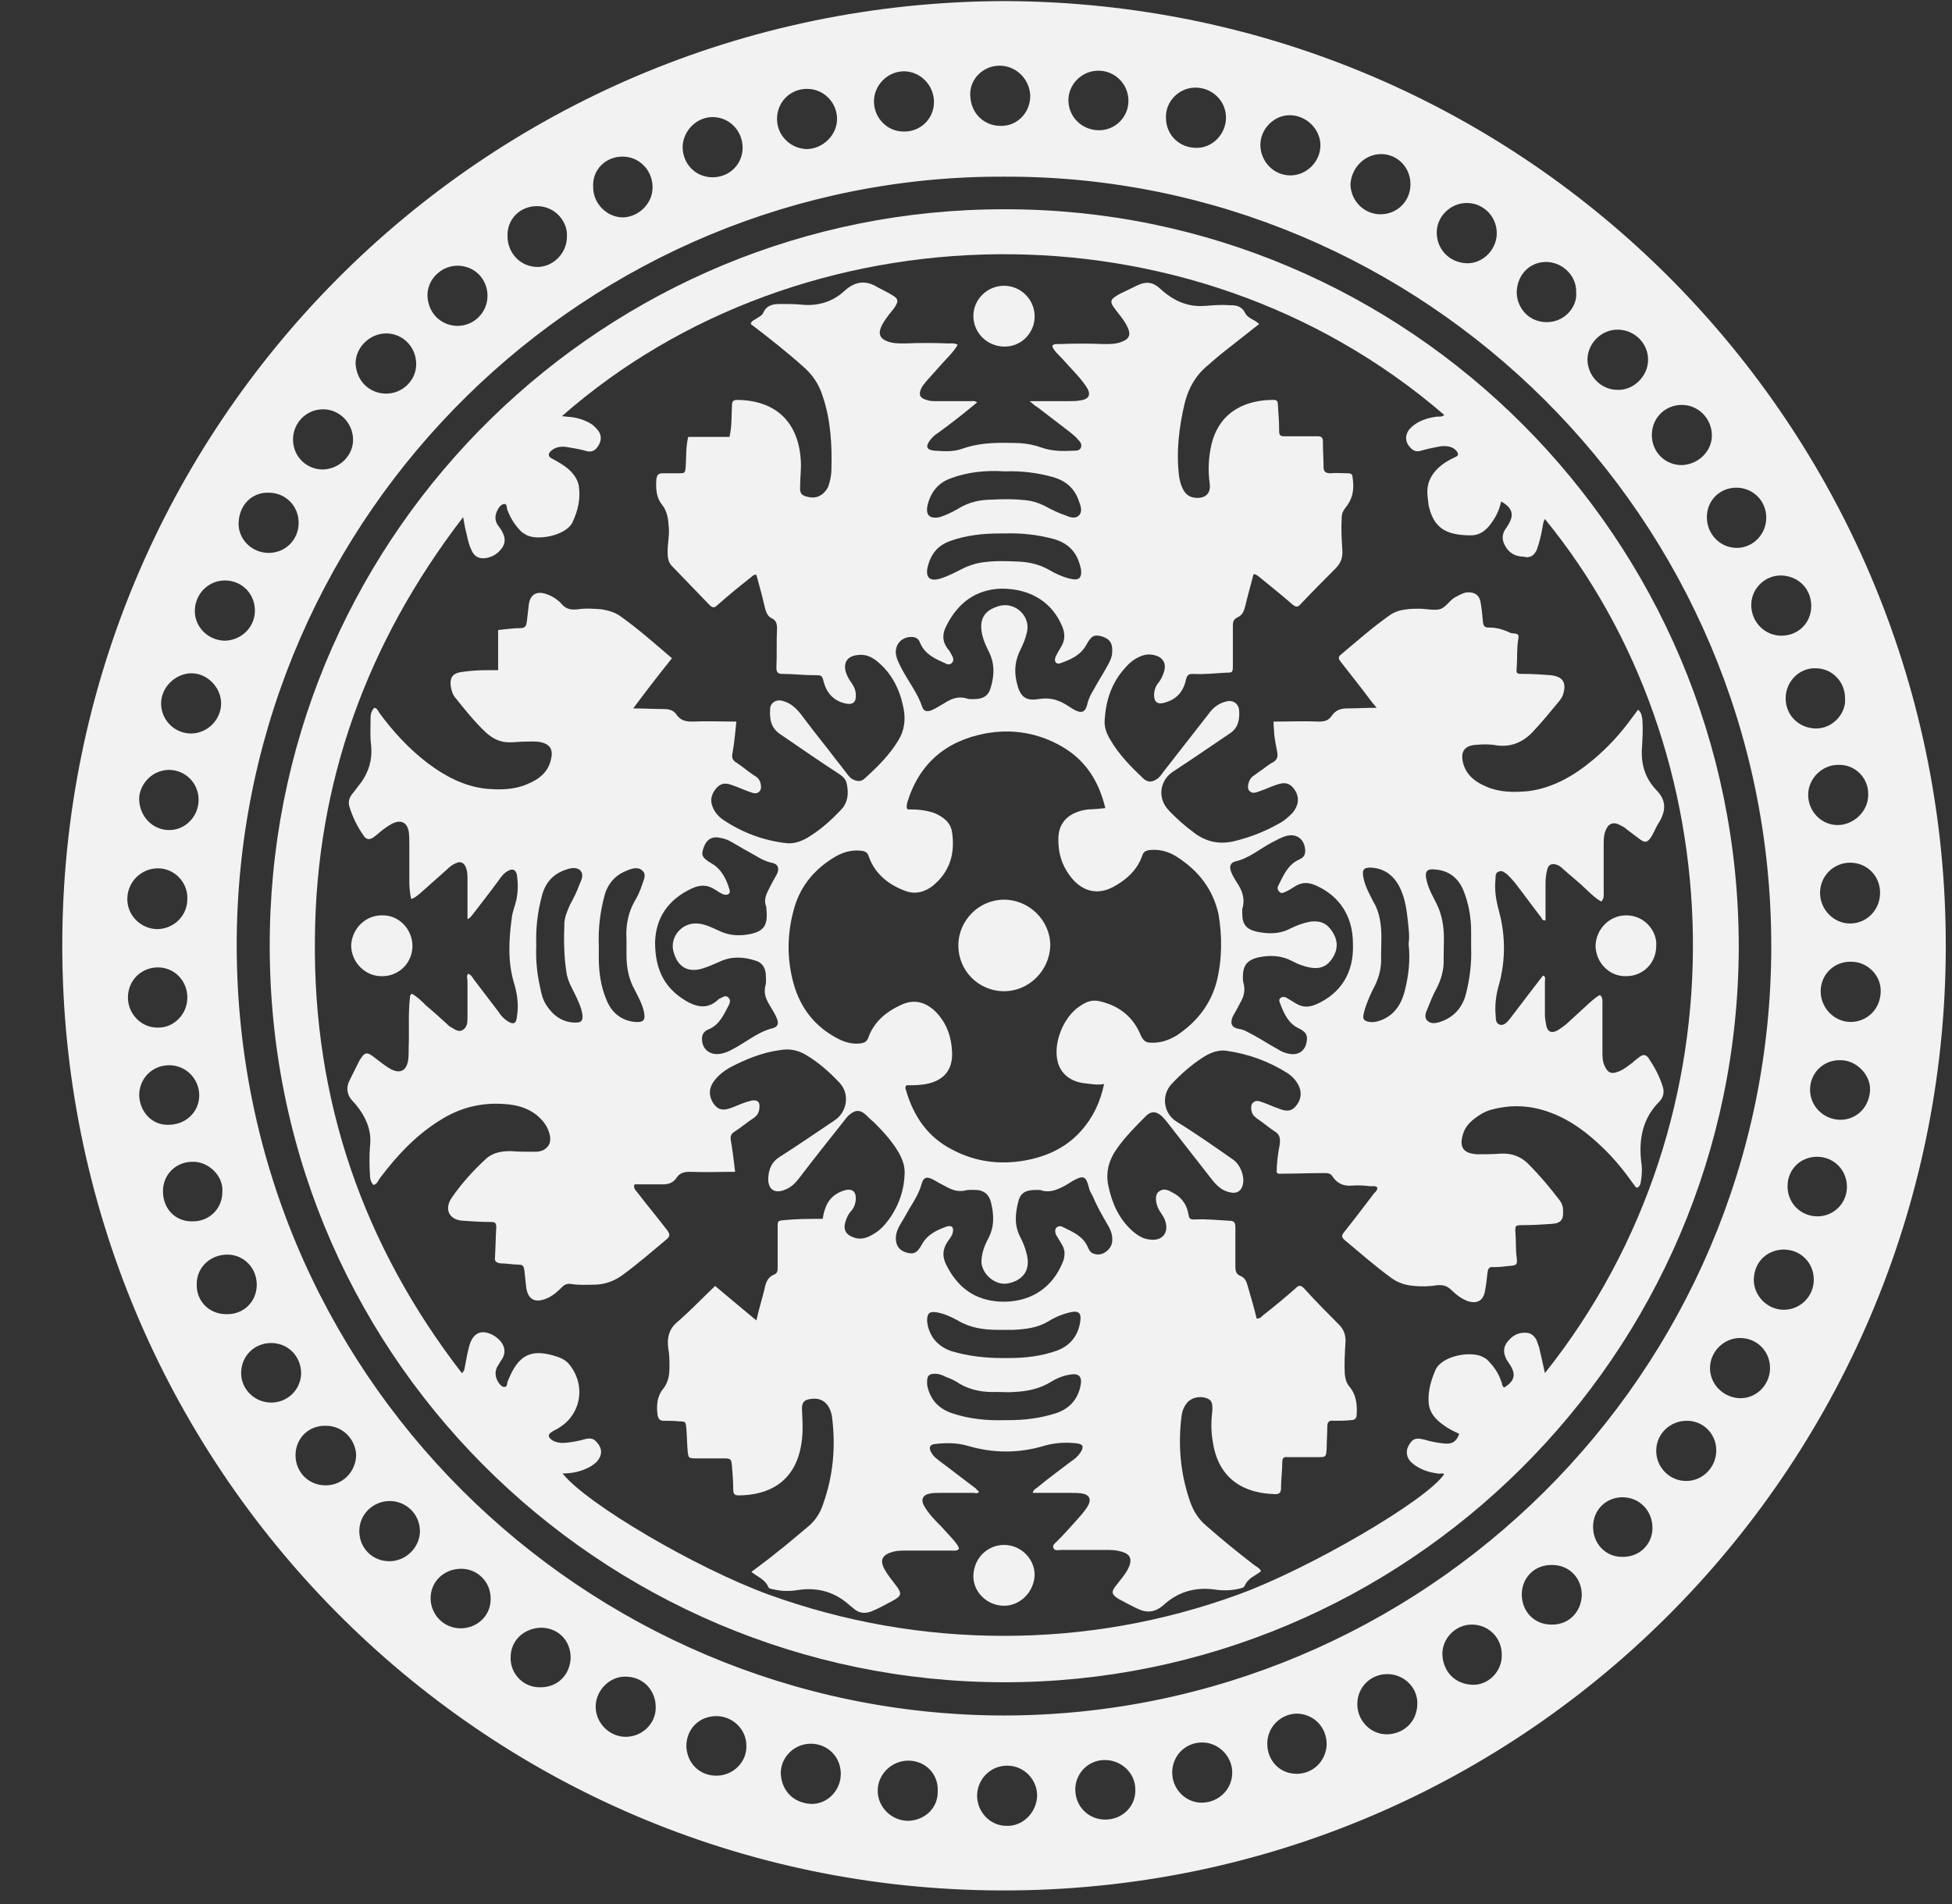 <svg width="328" height="320" xmlns="http://www.w3.org/2000/svg" xmlns:xlink="http://www.w3.org/1999/xlink" overflow="hidden"><rect width="100%" height="100%" fill="#333333" stroke="none"/><defs><clipPath id="clip0"><rect x="53" y="27" width="328" height="320"/></clipPath><clipPath id="clip1"><rect x="54" y="27" width="326" height="319"/></clipPath><clipPath id="clip2"><rect x="63" y="27" width="317" height="318"/></clipPath><clipPath id="clip3"><rect x="63" y="27" width="317" height="318"/></clipPath></defs><g clip-path="url(#clip0)" transform="translate(-53 -27)"><g clip-path="url(#clip1)"><g clip-path="url(#clip2)"><g clip-path="url(#clip3)"><path d="M158.346 0C70.294 0.21 0 71.345 0 158.241 0 245.032 69.979 316.273 157.611 316.588 246.714 316.903 317.323 244.192 316.483 156.77 315.747 71.45 246.609 0.315 158.346 0ZM305.45 149.415C305.45 152.252 303.243 154.564 300.406 154.564 297.675 154.564 295.363 152.252 295.363 149.415 295.363 146.578 297.675 144.372 300.406 144.372 303.243 144.372 305.45 146.578 305.45 149.415ZM303.454 133.024C303.454 135.756 301.037 138.067 298.305 138.067 295.573 138.067 293.367 135.756 293.367 133.024 293.367 130.292 295.678 127.98 298.41 127.98 301.247 127.875 303.559 130.187 303.454 133.024ZM299.566 116.842C299.776 119.364 297.464 121.991 294.522 121.886 291.79 121.781 289.584 119.679 289.584 116.842 289.584 114.005 291.895 111.694 294.627 111.799 297.359 111.799 299.566 114.005 299.566 116.842ZM293.892 101.291C293.892 104.233 291.685 106.335 288.848 106.335 286.116 106.335 283.91 104.128 283.805 101.396 283.7 98.559 286.011 96.248 288.743 96.248 291.16 96.248 293.787 97.929 293.892 101.291ZM287.167 158.346C287.167 230.322 228.431 287.272 158.136 287.272 87.947 287.167 28.58 230.112 29.316 156.77 30.156 85.32 88.577 29.105 158.346 29.421 228.641 29.211 287.167 86.476 287.167 158.346ZM281.283 81.537C284.12 81.537 286.327 83.744 286.327 86.581 286.327 89.313 284.12 91.624 281.388 91.624 278.551 91.624 276.345 89.313 276.345 86.476 276.345 83.639 278.551 81.537 281.283 81.537ZM272.142 67.668C274.874 67.668 277.08 69.874 277.185 72.606 277.29 75.338 274.979 77.65 272.142 77.755 269.305 77.755 267.098 75.548 267.098 72.711 267.098 69.874 269.305 67.668 272.142 67.668ZM261.529 55.059C264.261 55.164 266.468 57.37 266.468 60.102 266.468 62.834 264.051 65.251 261.319 65.146 258.587 65.146 256.275 62.834 256.275 59.997 256.38 57.16 258.797 54.954 261.529 55.059ZM249.341 43.711C251.862 43.711 254.489 45.812 254.384 48.859 254.594 51.066 252.598 53.798 249.446 53.798 246.083 53.798 244.297 50.961 244.402 48.649 244.507 45.917 246.504 43.711 249.341 43.711ZM236.206 33.834C238.938 33.939 241.145 36.251 241.04 39.087 240.935 41.819 238.518 44.131 235.786 43.921 232.949 43.711 230.953 41.504 230.953 38.772 230.953 36.04 233.369 33.729 236.206 33.834ZM221.601 25.638C224.333 25.638 226.539 27.845 226.539 30.682 226.539 33.519 224.333 35.725 221.496 35.725 218.764 35.725 216.557 33.519 216.452 30.787 216.557 27.95 218.869 25.638 221.601 25.638ZM206.26 19.123C208.992 19.123 211.409 21.435 211.409 24.167 211.409 26.899 209.097 29.211 206.365 29.211 203.633 29.211 201.427 27.004 201.322 24.272 201.217 21.54 203.528 19.123 206.26 19.123ZM190.394 14.5C193.231 14.5 195.543 16.707 195.543 19.544 195.543 22.276 193.231 24.692 190.499 24.587 187.767 24.587 185.456 22.486 185.456 19.544 185.35 16.812 187.662 14.5 190.394 14.5ZM174.108 11.663C176.945 11.663 179.151 13.975 179.151 16.707 179.151 19.439 176.945 21.645 174.213 21.645 171.376 21.645 169.064 19.439 169.064 16.602 169.064 13.975 171.271 11.663 174.108 11.663ZM157.506 10.823C160.238 10.823 162.549 13.029 162.654 15.866 162.654 18.703 160.448 21.015 157.611 20.91 155.194 20.91 152.672 19.123 152.567 15.761 152.462 13.029 154.774 10.823 157.506 10.823ZM141.43 11.768C144.161 11.768 146.473 14.08 146.473 16.917 146.473 19.754 144.161 21.96 141.324 21.855 138.593 21.855 136.386 19.544 136.386 16.812 136.386 14.08 138.698 11.768 141.43 11.768ZM125.143 14.71C127.98 14.71 130.187 17.022 130.187 19.754 130.187 22.486 127.77 24.797 125.038 24.797 122.306 24.692 120.1 22.486 120.1 19.754 120.1 16.917 122.306 14.71 125.143 14.71ZM109.277 19.439C112.114 19.439 114.32 21.75 114.32 24.587 114.32 27.319 112.114 29.526 109.277 29.526 106.44 29.526 104.233 27.319 104.233 24.377 104.338 21.75 106.545 19.439 109.277 19.439ZM94.146 26.058C96.983 26.058 99.19 28.37 99.19 31.207 99.19 33.939 96.878 36.145 94.251 36.251 91.519 36.251 89.208 33.939 89.208 31.207 88.998 28.265 91.309 26.058 94.146 26.058ZM79.751 34.359C83.008 34.359 85.005 37.196 84.795 39.508 84.795 42.24 82.483 44.551 79.856 44.551 77.019 44.551 74.813 42.24 74.813 39.403 74.708 36.566 76.914 34.359 79.751 34.359ZM66.407 44.341C69.244 44.341 71.45 46.548 71.45 49.385 71.45 52.222 69.139 54.428 66.407 54.428 64.095 54.428 61.573 52.747 61.363 49.49 61.258 46.653 63.675 44.341 66.407 44.341ZM54.428 55.689C57.265 55.689 59.472 58.001 59.472 60.838 59.472 63.57 57.16 65.776 54.428 65.776 51.907 65.776 49.49 63.99 49.28 60.733 49.28 58.001 51.696 55.689 54.428 55.689ZM43.816 68.403C46.548 68.403 48.754 70.61 48.859 73.342 48.965 76.074 46.653 78.385 43.816 78.49 40.979 78.49 38.772 76.284 38.772 73.447 38.772 70.715 40.979 68.403 43.816 68.403ZM34.674 82.378C37.511 82.378 39.718 84.585 39.718 87.421 39.718 90.258 37.511 92.465 34.674 92.465 31.837 92.465 29.526 90.153 29.631 87.421 29.736 84.269 32.048 82.273 34.674 82.378ZM27.529 97.088C30.366 97.193 32.468 99.505 32.363 102.342 32.258 105.074 29.946 107.175 27.214 107.175 24.377 107.07 22.171 104.759 22.276 102.027 22.381 99.19 24.692 96.983 27.529 97.088ZM21.54 112.639C24.272 112.534 26.689 114.951 26.689 117.683 26.689 120.415 24.377 122.726 21.645 122.726 18.808 122.726 16.602 120.415 16.602 117.683 16.602 115.056 18.913 112.744 21.54 112.639ZM17.863 128.821C20.7 128.821 22.906 131.027 22.906 133.864 22.906 136.596 20.7 138.908 17.968 138.908 15.236 138.908 13.029 136.701 12.924 133.864 12.819 131.658 14.71 128.926 17.863 128.821ZM16.076 145.317C18.808 145.317 21.12 147.629 21.015 150.466 21.015 153.303 18.703 155.509 15.866 155.509 13.134 155.404 10.928 153.198 10.928 150.466 10.928 147.629 13.239 145.317 16.076 145.317ZM11.033 166.963C11.033 164.126 13.239 161.919 16.076 161.919 18.808 161.919 21.015 164.126 21.015 166.963 21.015 169.8 18.703 172.111 15.971 172.006 13.239 172.006 11.033 169.694 11.033 166.963ZM12.924 183.354C12.924 180.517 15.131 178.311 17.968 178.311 20.805 178.311 23.011 180.622 23.011 183.354 23.011 186.191 20.7 188.293 17.863 188.293 15.131 188.398 13.029 186.191 12.924 183.354ZM16.917 199.43C16.917 196.593 19.123 194.492 21.855 194.492 24.482 194.387 27.109 196.804 26.899 199.535 26.899 202.372 24.692 204.474 21.96 204.474 19.018 204.579 16.917 202.372 16.917 199.43ZM22.591 214.981C22.591 212.144 24.902 210.043 27.739 210.043 30.471 210.043 32.678 212.249 32.678 215.086 32.678 217.923 30.471 220.13 27.529 220.025 24.692 220.025 22.486 217.818 22.591 214.981ZM35.095 234.84C32.363 234.84 30.051 232.634 30.051 229.902 30.051 227.065 32.258 224.858 35.095 224.858 37.932 224.858 40.138 227.065 40.138 230.007 40.033 232.739 37.827 234.84 35.095 234.84ZM44.236 248.71C41.399 248.71 39.193 246.504 39.193 243.667 39.193 240.83 41.399 238.623 44.341 238.728 47.073 238.728 49.28 240.935 49.385 243.667 49.28 246.504 47.073 248.71 44.236 248.71ZM54.954 261.424C52.117 261.424 49.91 259.217 49.91 256.38 49.91 253.543 52.222 251.337 55.059 251.337 57.581 251.337 60.102 253.333 60.102 256.486 59.997 259.217 57.686 261.424 54.954 261.424ZM66.932 272.667C64.095 272.667 61.889 270.355 61.889 267.623 61.889 264.786 64.2 262.685 67.037 262.685 69.769 262.685 71.976 264.891 71.976 267.623 72.081 270.46 69.769 272.667 66.932 272.667ZM80.171 282.544C77.439 282.544 75.233 280.232 75.338 277.5 75.338 274.663 77.65 272.562 80.592 272.562 83.429 272.667 85.425 274.768 85.425 277.605 85.32 280.547 83.114 282.649 80.171 282.544ZM94.672 290.845C91.94 290.845 89.628 288.533 89.628 285.801 89.628 283.069 91.94 280.758 94.567 280.758 97.929 280.758 99.715 283.384 99.715 285.801 99.82 288.533 97.509 290.845 94.672 290.845ZM109.907 297.359C107.07 297.359 104.969 295.258 104.864 292.421 104.864 289.584 106.965 287.377 109.907 287.377 112.639 287.377 114.951 289.584 114.951 292.316 115.056 295.048 112.744 297.359 109.907 297.359ZM125.774 302.088C122.621 301.878 120.835 299.671 120.73 296.939 120.73 294.207 123.042 292.001 125.774 292.001 128.611 292.001 130.817 294.207 130.817 297.044 130.817 299.881 128.505 302.193 125.774 302.088ZM142.165 304.925C139.328 304.925 137.016 302.613 137.016 299.881 137.016 297.149 139.328 294.838 142.165 294.838 145.002 294.838 147.209 297.044 147.104 299.881 147.209 302.718 145.002 304.82 142.165 304.925ZM158.662 305.765C155.93 305.765 153.723 303.454 153.723 300.722 153.723 297.99 155.93 295.678 158.767 295.678 161.604 295.678 163.81 297.99 163.81 300.722 163.705 303.559 161.394 305.87 158.662 305.765ZM175.263 304.715C172.426 304.715 170.22 302.508 170.22 299.671 170.22 296.939 172.426 294.732 175.158 294.732 177.995 294.732 180.307 296.939 180.307 299.671 180.412 302.508 178.1 304.715 175.263 304.715ZM191.445 301.878C188.713 301.878 186.506 299.566 186.506 296.834 186.506 293.997 188.713 291.79 191.55 291.79 194.282 291.79 196.593 294.102 196.593 296.834 196.593 299.671 194.282 301.878 191.445 301.878ZM207.416 297.044C204.579 297.044 202.478 294.838 202.478 292.001 202.478 289.164 204.789 286.957 207.521 286.957 210.358 287.062 212.46 289.269 212.46 292.106 212.354 294.943 210.148 297.044 207.416 297.044ZM222.547 290.424C219.815 290.424 217.608 288.113 217.608 285.381 217.608 282.544 219.815 280.337 222.652 280.337 225.489 280.337 227.8 282.649 227.695 285.381 227.59 288.743 224.963 290.424 222.547 290.424ZM236.942 282.124C234.105 282.019 232.003 280.022 231.898 276.975 231.898 274.243 234.21 272.036 236.837 272.036 239.674 272.036 241.88 274.243 241.88 277.08 241.985 279.812 239.674 282.229 236.942 282.124ZM250.181 272.036C247.344 272.036 245.243 269.83 245.243 266.993 245.243 264.156 247.449 261.949 250.391 262.054 253.228 262.054 255.33 264.261 255.33 267.098 255.225 270.04 253.018 272.142 250.181 272.036ZM262.054 260.689C259.323 260.689 257.221 258.482 257.221 255.645 257.221 252.808 259.428 250.706 262.16 250.706 264.997 250.706 267.203 252.913 267.203 255.855 267.203 258.587 264.997 260.794 262.054 260.689ZM272.877 247.975C270.04 247.975 267.834 245.663 267.834 242.931 267.834 240.094 270.145 237.887 272.982 237.887 275.819 237.887 278.026 240.199 277.921 243.036 277.816 245.768 275.609 247.975 272.877 247.975ZM282.019 234.105C279.287 234.105 276.87 231.898 276.87 229.061 276.87 226.329 279.182 224.018 281.913 224.018 284.75 224.018 286.957 226.224 286.957 229.061 286.957 231.793 284.75 234.105 282.019 234.105ZM289.269 219.289C286.537 219.289 284.225 216.978 284.225 214.246 284.33 210.883 286.852 209.202 289.269 209.202 292.106 209.202 294.312 211.409 294.312 214.246 294.312 217.083 292.001 219.289 289.269 219.289ZM294.943 203.633C292.106 203.633 289.899 201.427 289.899 198.59 289.899 195.753 292.106 193.651 294.838 193.651 297.675 193.651 299.881 195.858 299.881 198.695 299.881 201.427 297.675 203.633 294.943 203.633ZM303.769 182.513C303.559 185.876 300.932 187.557 298.62 187.452 295.888 187.347 293.682 185.14 293.682 182.408 293.682 179.571 295.993 177.365 298.83 177.47 301.457 177.47 303.874 179.887 303.769 182.513ZM300.512 171.06C297.78 171.06 295.468 168.749 295.468 165.912 295.468 163.075 297.78 160.868 300.617 160.973 303.349 160.973 305.66 163.285 305.555 166.017 305.45 169.169 303.033 171.06 300.512 171.06Z" fill="#F2F2F2" transform="matrix(1 0 0 1.003 63.465 27.181)"/><path d="M158.346 34.885C91.624 34.779 36.251 88.157 34.885 155.615 33.413 226.539 90.679 281.598 158.136 281.703 225.594 281.808 281.598 227.065 281.703 158.452 281.703 89.943 226.014 34.779 158.346 34.885ZM247.764 91.94C248.185 90.784 248.5 89.523 248.71 88.262 248.815 87.737 248.815 87.317 249.13 86.791 280.863 125.458 283.7 186.611 249.13 229.902 248.815 228.431 248.5 227.065 248.185 225.699 248.08 225.279 247.869 224.858 247.764 224.438 247.449 223.808 246.924 223.282 246.293 223.177 244.927 222.967 243.772 223.492 242.931 224.543 242.09 225.489 242.09 226.539 242.721 227.695 242.931 228.01 243.141 228.326 243.351 228.641 244.297 230.217 243.982 231.268 242.301 232.319 241.88 232.108 241.985 231.688 241.775 231.268 241.355 229.902 240.514 228.746 239.464 227.695 239.253 227.485 239.043 227.38 238.833 227.275 237.047 226.119 231.898 226.855 230.742 229.376 230.007 231.058 229.482 232.844 229.587 234.735 229.692 236.521 230.742 237.677 232.108 238.623 232.949 239.253 233.895 239.674 234.735 240.094 234.21 241.46 233.474 241.88 232.003 241.67 230.953 241.565 229.902 241.355 228.851 241.04 227.485 240.724 226.96 240.83 226.329 241.88 225.699 242.826 225.804 243.982 226.645 244.822 227.905 245.978 229.482 246.504 231.058 246.714 231.478 246.819 231.898 246.609 232.213 246.819 229.271 251.232 209.517 262.685 197.644 266.993 184.93 271.616 171.691 273.928 158.241 273.928 144.687 273.928 131.448 271.616 118.629 266.993 106.545 262.58 88.157 251.862 84.059 246.714 85.32 246.714 86.581 246.504 87.632 246.083 88.472 245.768 89.208 245.348 89.838 244.717 90.679 243.772 90.784 242.721 90.048 241.775 89.418 240.935 88.998 240.724 87.947 240.935 86.896 241.25 85.74 241.46 84.69 241.565 83.849 241.67 82.903 241.565 82.168 241.04 81.537 240.514 81.642 240.094 82.378 239.674 82.693 239.464 83.008 239.358 83.324 239.148 87.317 236.837 88.052 231.688 85.005 228.221 84.48 227.695 83.849 227.38 83.219 227.17 78.805 225.699 76.599 226.75 74.813 231.373 74.708 231.688 74.813 232.213 74.287 232.213 73.867 232.213 73.657 231.898 73.447 231.688 72.816 230.848 72.606 229.902 73.026 228.956 73.237 228.641 73.447 228.221 73.657 227.905 75.023 226.119 73.972 224.648 72.816 223.808 71.24 222.757 69.244 222.442 68.403 225.279 68.088 226.434 67.878 227.59 67.668 228.746 67.563 229.061 67.668 229.482 67.142 229.902 50.541 208.467 42.135 184.195 42.45 157.086 42.66 130.922 51.171 107.491 67.352 86.476 67.563 87.737 67.773 88.682 67.983 89.523 68.193 90.469 68.403 91.309 68.823 92.15 69.349 93.201 70.189 93.516 71.345 93.306 72.291 93.096 73.026 92.675 73.657 91.94 74.497 90.994 74.497 90.048 73.972 88.998 73.762 88.577 73.447 88.157 73.132 87.737 72.606 86.896 72.711 85.951 73.237 85.11 73.447 84.69 73.867 84.269 74.287 84.269 74.813 84.269 74.603 84.9 74.813 85.32 75.338 86.686 76.074 87.842 77.124 88.893 77.334 89.103 77.545 89.208 77.755 89.313 79.436 90.574 84.69 89.628 85.74 87.317 86.686 85.32 87.106 83.324 86.791 81.222 86.581 80.066 85.845 79.121 85.005 78.385 84.269 77.755 83.324 77.229 82.378 76.704 81.642 76.389 81.537 75.863 82.168 75.338 82.903 74.708 83.744 74.603 84.69 74.708 85.74 74.918 86.791 75.023 87.842 75.338 88.787 75.653 89.418 75.443 89.943 74.708 90.469 73.972 90.679 73.132 90.258 72.291 89.943 71.766 89.523 71.345 88.998 70.925 87.842 70.189 86.476 69.769 85.11 69.664 84.795 69.664 84.374 69.559 83.954 69.559 124.092 34.359 189.343 32.468 232.213 69.349 231.793 69.769 231.268 69.559 230.742 69.664 229.271 69.874 227.8 70.4 226.75 71.345 225.699 72.291 225.489 73.552 226.329 74.603 226.855 75.233 227.38 75.653 228.326 75.338 229.376 75.023 230.532 74.813 231.583 74.603 232.634 74.497 233.684 74.603 234.315 75.443 234.63 75.863 234.63 76.179 234.105 76.389 232.949 76.914 231.898 77.545 231.058 78.385 230.007 79.436 229.376 80.697 229.376 82.168 229.376 82.903 229.482 83.639 229.587 84.48 230.427 88.262 232.424 89.523 236.732 89.523 237.887 89.523 238.833 88.998 239.674 88.052 240.724 86.791 241.46 85.425 241.775 83.849 243.667 84.9 243.982 86.056 243.036 87.632 242.931 87.842 242.826 87.947 242.721 88.157 241.985 89.103 241.775 90.048 242.406 91.204 243.036 92.465 244.192 93.096 245.558 93.096 246.609 93.411 247.344 92.885 247.764 91.94Z" fill="#F2F2F2" transform="matrix(1 0 0 1.003 63.465 27.181)"/><path d="M239.674 104.969C239.043 104.969 238.833 104.759 238.728 104.128 238.623 102.972 238.518 101.817 238.308 100.661 238.098 99.505 237.257 98.98 235.996 99.085 235.261 99.19 234.63 99.61 234 99.925 233.054 100.451 232.424 101.712 231.373 101.922 230.322 102.132 229.166 101.817 228.01 101.817 227.275 101.817 226.539 101.817 225.909 101.922 224.858 102.027 223.808 102.342 222.967 102.972 220.13 104.969 217.503 107.281 214.876 109.487 214.456 109.802 214.351 110.118 214.771 110.643 216.032 112.219 217.293 113.9 218.554 115.476 219.289 116.422 219.92 117.368 220.865 118.418 219.079 118.418 217.503 118.523 215.927 118.523 214.771 118.523 213.931 118.839 213.3 119.784 212.775 120.52 212.144 120.73 211.199 120.73 208.677 120.625 206.155 120.73 203.528 120.73 203.528 121.465 203.633 122.096 203.633 122.726 203.738 123.777 203.949 124.828 204.159 125.879 204.264 126.614 204.159 127.139 203.423 127.56 202.583 127.98 201.952 128.611 201.112 129.136 200.691 129.451 200.376 129.661 199.956 129.976 199.325 130.502 199.01 131.868 199.43 132.288 199.956 132.919 200.586 132.603 201.217 132.393 202.162 132.078 203.003 131.658 203.949 131.342 204.894 131.027 205.735 130.817 206.575 131.553 207.416 132.393 207.836 133.444 207.521 134.6 207.311 135.23 206.996 135.756 206.575 136.176 205.945 136.806 205.209 137.437 204.369 137.857 201.952 139.223 199.43 140.169 196.804 140.799 194.387 141.324 192.285 140.904 190.289 139.433 188.713 138.277 187.242 137.016 185.876 135.545 183.985 133.549 184.405 130.607 186.611 129.136 189.869 127.034 193.021 124.828 196.173 122.726 197.644 121.781 197.854 120.31 197.749 118.839 197.644 117.683 196.698 117.052 195.543 117.368 194.282 117.683 193.336 118.418 192.601 119.469 190.079 122.726 187.557 125.879 185.035 129.136 184.72 129.556 184.405 130.082 183.879 130.397 183.039 130.922 182.408 130.922 181.673 130.292 179.571 128.295 177.575 126.299 176.104 123.777 175.474 122.726 175.053 121.676 175.158 120.415 175.368 117.157 176.314 114.215 178.626 111.694 179.256 110.958 179.992 110.328 180.937 109.907 181.778 109.487 182.619 109.382 183.459 109.592 184.93 109.907 185.561 110.958 185.14 112.324 184.93 113.06 184.615 113.69 184.195 114.215 183.669 114.846 183.459 115.581 183.459 116.317 183.459 117.473 184.09 117.893 185.14 117.578 187.242 117.052 188.398 115.686 188.818 113.69 189.028 112.849 189.343 112.744 189.974 112.744 191.865 112.849 193.651 112.639 195.543 112.534 196.593 112.534 196.698 112.534 196.698 111.378 196.698 109.172 196.698 106.86 196.698 104.654 196.698 104.023 196.804 103.603 197.434 103.288 198.38 102.867 198.59 102.132 198.8 101.291 199.22 99.505 199.746 97.719 200.166 96.038 200.691 96.038 200.901 96.353 201.217 96.563 203.003 98.034 204.894 99.505 206.68 101.081 207.311 101.607 207.626 101.607 208.152 100.976 210.043 98.98 212.039 96.983 213.931 95.092 214.876 94.146 215.191 93.201 215.086 91.94 214.981 90.153 214.876 88.472 214.981 86.686 214.981 85.951 215.191 85.425 215.612 84.9 216.768 83.534 217.083 81.958 216.873 80.276 216.768 79.226 216.768 79.121 215.717 79.121 214.876 79.121 213.931 79.016 213.09 79.121 212.249 79.121 211.934 78.805 211.934 78.07 211.934 76.704 211.829 75.338 211.829 73.867 211.829 73.132 211.619 72.921 210.883 72.921 208.992 72.921 207.206 72.921 205.315 72.921 204.684 72.921 204.474 72.711 204.474 72.081 204.474 70.61 204.369 69.139 204.264 67.668 204.264 67.142 204.159 66.827 203.528 66.827 199.325 66.827 194.597 68.403 193.126 74.182 192.601 76.389 192.495 78.595 192.811 80.907 193.021 82.588 191.97 83.429 190.289 83.219 189.343 83.114 188.713 82.588 188.293 81.748 187.977 81.117 187.767 80.382 187.662 79.646 187.137 75.443 187.662 71.345 188.608 67.352 189.238 64.831 190.499 62.624 192.601 60.943 193.441 60.207 194.282 59.472 195.227 58.736 197.224 57.16 199.115 55.689 201.112 54.113 200.376 53.378 199.22 53.167 198.8 52.327 198.17 51.066 197.224 50.961 196.173 50.961 194.807 50.856 193.546 50.961 192.18 51.066 189.764 51.276 187.662 50.646 185.666 49.175 185.245 48.859 184.72 48.439 184.405 48.124 183.249 47.073 182.093 46.968 180.727 47.599 179.676 48.124 178.731 48.544 177.68 49.069 175.999 50.015 175.894 50.33 177.05 51.801 177.785 52.747 178.521 53.588 179.046 54.743 179.571 55.899 179.256 56.635 178.1 57.055 177.155 57.475 176.104 57.475 175.053 57.475 172.531 57.37 170.01 57.37 167.488 57.475 167.068 57.475 166.647 57.37 166.332 57.791 166.647 58.631 167.278 59.157 167.908 59.787 169.274 61.363 170.85 62.834 172.006 64.515 172.952 65.881 172.637 66.722 170.955 66.932 170.325 67.037 169.694 67.037 169.064 67.037 167.068 67.037 164.966 67.037 162.549 67.037 163.18 67.563 163.495 67.878 163.915 68.088 165.702 69.454 167.488 70.82 169.274 72.186 169.8 72.606 170.325 73.026 170.745 73.552 171.06 73.867 171.376 74.287 171.165 74.813 170.955 75.338 170.43 75.338 170.01 75.338 168.118 75.443 166.332 75.443 164.546 74.813 163.39 74.392 162.234 74.182 160.973 74.077 157.716 73.972 154.459 73.867 151.201 75.023 149.73 75.548 148.154 75.443 146.578 75.338 145.212 75.233 145.002 74.603 145.843 73.552 146.158 73.132 146.578 72.711 147.104 72.396 148.995 71.03 150.781 69.664 152.567 68.193 152.988 67.878 153.303 67.563 153.723 67.247 153.303 66.932 152.988 67.037 152.567 67.037 150.676 67.037 148.785 67.037 146.893 67.037 146.368 67.037 145.738 67.037 145.212 66.827 144.056 66.512 143.846 65.881 144.372 64.831 144.582 64.41 144.897 64.095 145.212 63.675 146.158 62.624 147.104 61.573 147.944 60.628 148.785 59.682 149.73 58.841 150.466 57.581 149.835 57.265 149.415 57.37 148.89 57.37 146.473 57.265 143.951 57.265 141.535 57.37 140.484 57.37 139.433 57.37 138.487 56.95 137.437 56.53 137.122 55.794 137.542 54.743 137.857 53.903 138.382 53.273 138.908 52.537 139.223 52.117 139.643 51.696 139.959 51.171 140.484 50.33 140.484 49.91 139.643 49.385 138.803 48.859 137.962 48.439 137.122 48.019 135.125 46.758 133.339 46.863 131.448 48.544 129.451 50.435 126.824 51.171 124.092 50.856 122.937 50.751 121.886 50.751 120.73 50.751 119.574 50.751 118.418 50.856 117.788 52.222 117.578 52.747 116.947 52.957 116.527 53.273 116.212 53.483 115.792 53.588 115.686 54.113 118.734 56.425 121.676 58.736 124.513 61.258 126.089 62.624 127.139 64.2 127.77 66.197 129.136 70.189 129.346 74.287 129.241 78.49 129.241 79.436 129.031 80.382 128.716 81.327 128.085 82.693 126.824 83.429 125.458 83.114 124.197 82.903 123.882 82.483 123.987 81.222 123.987 79.751 124.197 78.385 124.092 76.914 123.672 70.4 119.784 66.932 113.48 66.827 112.744 66.827 112.534 67.037 112.534 67.773 112.429 69.454 112.534 71.24 112.114 73.026 109.802 73.026 107.491 73.026 105.179 73.026 104.759 74.708 104.864 76.389 104.759 77.965 104.654 79.121 104.654 79.121 103.498 79.121 102.657 79.121 101.712 79.121 100.871 79.121 100.135 79.121 99.925 79.436 99.82 80.171 99.715 81.748 99.82 83.219 100.766 84.374 101.712 85.53 101.817 86.896 101.922 88.262 102.027 89.628 101.712 90.889 101.712 92.255 101.712 93.201 101.817 94.041 102.447 94.672 104.549 96.878 106.65 98.98 108.752 101.186 109.277 101.712 109.592 101.712 110.118 101.186 111.904 99.61 113.69 98.139 115.581 96.668 115.897 96.458 116.107 96.038 116.632 96.143 117.157 98.034 117.683 99.925 118.103 101.817 118.313 102.447 118.523 103.078 119.154 103.393 119.889 103.708 120.1 104.233 120.1 105.074 119.994 107.281 120.1 109.487 119.994 111.694 119.994 112.534 120.31 112.744 121.045 112.744 122.831 112.744 124.513 112.955 126.299 112.955 127.665 112.955 127.665 112.955 127.98 114.215 128.505 116.002 129.661 117.263 131.553 117.683 132.813 117.998 133.444 117.473 133.339 116.212 133.339 115.476 133.024 114.846 132.603 114.215 132.183 113.69 131.868 113.06 131.658 112.429 131.237 110.853 131.868 109.802 133.549 109.592 134.81 109.382 135.861 109.802 136.806 110.538 139.328 112.534 140.694 115.266 141.324 118.313 141.745 120.31 141.535 122.201 140.484 123.882 139.013 126.299 137.016 128.295 134.915 130.187 134.285 130.817 133.654 130.817 132.813 130.397 132.393 130.187 132.078 129.766 131.763 129.346 130.817 128.085 129.766 126.824 128.821 125.563 127.245 123.567 125.668 121.571 124.092 119.469 123.252 118.418 122.306 117.578 121.045 117.263 119.994 116.947 118.944 117.578 118.944 118.629 118.839 120.31 119.049 121.781 120.625 122.831 123.882 125.038 127.034 127.245 130.292 129.346 130.922 129.766 131.553 130.187 131.763 130.922 132.183 132.603 132.078 134.285 130.817 135.545 129.136 137.332 127.35 138.908 125.248 140.169 124.197 140.799 122.937 141.219 121.781 141.114 117.893 140.694 114.215 139.328 110.958 137.122 110.223 136.596 109.592 135.861 109.277 135.02 108.752 133.759 109.172 132.708 110.012 131.763 110.853 130.922 111.694 131.027 112.744 131.448 113.69 131.763 114.531 132.183 115.476 132.498 116.107 132.708 116.737 133.024 117.263 132.288 117.578 131.868 117.368 130.607 116.842 130.187 116.632 129.976 116.317 129.766 116.107 129.661 115.161 129.031 114.32 128.295 113.375 127.665 112.639 127.245 112.429 126.824 112.639 125.879 112.955 124.197 113.06 122.516 113.27 120.73 110.748 120.73 108.226 120.625 105.809 120.73 104.759 120.73 103.918 120.52 103.288 119.679 102.762 118.839 102.027 118.629 101.081 118.629 99.505 118.629 97.824 118.523 95.933 118.523 98.139 115.581 100.241 112.849 102.447 110.118 99.61 107.701 96.878 105.284 93.936 103.183 92.99 102.447 91.835 102.132 90.679 101.922 89.313 101.817 87.947 101.712 86.581 101.922 85.53 102.027 84.69 101.922 83.954 101.081 83.324 100.346 82.378 99.715 81.432 99.4 79.751 98.769 78.595 99.4 78.385 101.186 78.28 102.132 78.175 102.972 78.07 103.918 77.965 104.654 77.86 105.074 76.914 105.074 75.653 105.074 74.392 105.284 73.237 105.389 73.237 107.701 73.237 109.802 73.237 112.114 72.606 112.114 71.976 112.114 71.345 112.114 69.874 112.114 68.508 112.219 67.037 112.429 65.671 112.639 65.146 113.27 65.251 114.636 65.356 115.266 65.461 115.897 65.881 116.527 67.563 118.629 69.244 120.73 71.135 122.516 72.396 123.672 73.762 124.303 75.443 124.197 76.179 124.197 76.914 124.092 77.545 124.092 78.49 124.092 79.541 123.987 80.487 124.197 81.853 124.513 82.483 125.353 82.168 126.824 81.748 129.136 80.171 130.397 78.07 131.237 75.863 132.183 73.447 132.183 71.135 131.973 67.457 131.553 64.305 129.871 61.363 127.665 58.211 125.248 55.584 122.411 53.273 119.259 53.062 118.944 52.957 118.523 52.432 118.418 51.907 118.944 51.801 119.574 51.801 120.205 51.801 121.781 51.696 123.252 51.907 124.828 52.117 127.139 51.486 129.136 50.225 130.922 49.7 131.553 49.28 132.183 48.754 132.813 48.229 133.444 48.019 134.179 48.229 134.915 48.754 136.701 49.595 138.382 50.646 139.853 51.066 140.484 51.591 140.589 52.222 140.169 52.642 139.853 52.957 139.643 53.273 139.328 53.903 138.803 54.639 138.277 55.374 137.857 56.845 137.122 57.896 137.542 58.211 139.118 58.316 139.853 58.316 140.694 58.316 141.43 58.316 143.531 58.316 145.527 58.316 147.629 58.316 148.575 58.421 149.52 58.631 150.466 59.262 150.256 59.577 149.941 59.997 149.625 61.573 148.259 63.044 146.893 64.621 145.527 65.041 145.107 65.566 144.687 66.091 144.477 66.932 144.056 67.563 144.372 67.878 145.317 68.088 145.948 68.088 146.473 68.088 147.104 68.088 149.31 68.088 151.517 68.088 153.828 68.613 153.618 68.718 153.303 68.928 153.093 70.4 151.201 71.871 149.31 73.342 147.314 73.762 146.683 74.287 146.053 74.918 145.738 75.653 145.317 76.179 145.527 76.389 146.368 76.599 147.839 76.599 149.205 76.284 150.676 76.074 151.622 75.653 152.567 75.548 153.513 75.023 157.296 74.813 161.078 75.969 164.756 76.494 166.542 76.704 168.328 76.389 170.22 76.284 171.376 75.758 171.586 74.708 170.85 74.077 170.43 73.657 169.905 73.237 169.274 71.871 167.488 70.505 165.702 69.139 163.915 68.928 163.6 68.718 163.18 68.193 162.97 67.878 163.39 68.088 163.81 68.088 164.231 68.088 166.332 68.088 168.434 68.088 170.535 68.088 171.271 67.983 172.006 67.247 172.426 66.512 172.847 65.881 172.216 65.251 171.901 65.041 171.796 64.936 171.691 64.726 171.481 63.57 170.43 62.414 169.379 61.153 168.328 60.417 167.593 59.682 166.857 58.736 166.332 58.421 166.542 58.421 166.752 58.421 166.963 58.106 169.694 58.316 172.426 58.211 175.158 58.211 175.999 58.211 176.839 58.106 177.575 57.791 179.256 56.74 179.782 55.164 178.941 54.218 178.416 53.483 177.785 52.642 177.155 51.171 175.999 50.856 175.999 49.91 177.575 49.385 178.626 48.859 179.676 48.334 180.727 47.599 182.093 47.809 183.354 48.965 184.51 49.28 184.825 49.595 185.245 49.91 185.666 51.276 187.557 52.012 189.659 51.696 191.97 51.591 193.546 51.591 195.017 51.696 196.593 51.696 197.224 51.801 197.959 52.327 198.38 52.957 198.17 53.062 197.644 53.378 197.224 56.32 193.336 59.577 189.869 63.78 187.347 67.037 185.35 70.61 184.51 74.392 184.825 76.284 184.93 78.175 185.456 79.646 186.611 80.802 187.557 81.642 188.608 81.958 190.184 82.063 190.919 81.958 191.655 81.327 192.18 80.802 192.706 80.066 192.811 79.331 192.811 77.965 192.811 76.704 192.811 75.338 192.706 73.867 192.706 72.501 192.916 71.345 193.861 69.139 195.858 67.142 198.064 65.461 200.481 64.095 202.478 65.041 204.264 67.352 204.369 68.928 204.474 70.4 204.579 71.976 204.579 72.711 204.579 72.921 204.684 72.921 205.525 72.816 207.206 72.816 208.782 72.711 210.463 72.606 211.199 72.921 211.409 73.657 211.514 74.708 211.514 75.653 211.724 76.704 211.724 77.439 211.724 77.545 212.039 77.65 212.67 77.755 213.615 77.86 214.561 77.965 215.612 78.28 217.503 79.331 218.134 81.117 217.503 82.273 217.083 83.114 216.347 83.954 215.507 84.48 214.981 84.9 214.876 85.635 214.981 86.896 215.191 88.052 215.086 89.313 215.086 90.994 215.086 92.57 214.561 93.936 213.615 96.563 211.724 98.98 209.623 101.501 207.521 102.132 206.996 102.132 206.68 101.712 206.05 100.03 203.843 98.244 201.742 96.563 199.535 96.353 199.22 95.933 199.01 96.143 198.275 97.719 198.275 99.4 198.275 100.976 198.275 101.922 198.275 102.657 197.959 103.183 197.224 103.708 196.383 104.444 196.173 105.494 196.173 108.016 196.278 110.538 196.173 113.06 196.173 112.849 194.387 112.639 192.601 112.324 190.814 112.219 190.184 112.429 189.764 112.955 189.448 114.11 188.713 115.056 187.872 116.212 187.137 116.947 186.611 117.157 185.981 117.157 185.14 117.157 184.51 116.842 184.195 116.212 184.195 115.792 184.195 115.266 184.405 114.846 184.51 113.9 184.825 113.06 185.245 112.114 185.561 110.748 185.981 110.012 185.666 109.277 184.51 108.646 183.354 108.646 182.303 109.382 181.148 110.118 180.097 111.063 179.361 112.114 178.731 114.741 177.365 117.473 176.209 120.52 175.789 122.201 175.474 123.672 175.789 125.038 176.629 127.139 177.89 128.926 179.466 130.607 181.253 132.393 183.144 131.868 186.191 129.766 187.557 126.614 189.659 123.567 191.76 120.415 193.756 119.154 194.597 118.734 195.753 118.629 197.119 118.523 199.115 119.679 199.956 121.571 199.115 122.621 198.695 123.357 197.854 123.987 197.014 126.404 193.861 128.821 190.814 131.342 187.662 131.658 187.242 131.973 186.822 132.393 186.506 133.339 185.771 134.074 185.771 135.02 186.611 135.44 187.032 135.861 187.452 136.386 187.872 137.962 189.448 139.433 191.024 140.589 193.021 141.219 194.177 141.64 195.332 141.535 196.698 141.43 199.115 140.694 201.427 139.328 203.528 138.487 204.789 137.542 205.945 136.176 206.68 135.125 207.311 133.969 207.626 132.813 207.101 131.658 206.68 131.237 205.84 131.553 204.684 131.763 203.949 132.078 203.213 132.603 202.688 133.129 202.057 133.339 201.322 133.339 200.586 133.339 199.43 132.708 199.01 131.658 199.22 129.976 199.641 128.716 200.691 128.19 202.372 127.98 202.898 127.875 203.423 127.77 204.054 125.563 204.054 123.462 204.054 121.36 204.264 120.205 204.369 120.205 204.369 120.205 205.525 120.205 207.731 120.205 209.938 120.205 212.144 120.205 212.67 120.205 213.195 119.574 213.405 118.523 213.826 118.208 214.771 117.998 215.822 117.578 217.503 117.052 219.184 116.632 221.076 114.11 218.974 111.799 217.083 109.697 215.297 107.491 217.398 105.494 219.5 103.288 221.391 101.922 222.547 101.607 224.018 101.817 225.699 102.027 226.75 102.027 227.8 102.027 228.956 102.027 230.217 101.817 231.478 100.976 232.529 99.925 233.79 99.82 235.366 100.03 236.942 100.135 237.572 100.451 237.887 100.976 237.887 101.922 237.887 102.867 237.887 103.708 237.993 104.759 237.993 104.759 238.098 104.864 239.148 104.969 240.409 104.969 241.565 105.074 242.826 105.179 244.192 105.284 244.192 106.545 244.192 108.016 244.192 109.382 244.192 110.853 244.192 112.324 244.192 112.429 244.192 112.534 245.558 112.639 246.819 112.744 248.08 112.744 249.446 112.744 250.076 112.955 250.391 113.585 250.391 118.523 250.391 122.937 248.29 124.092 242.301 124.513 240.304 124.408 238.203 124.303 236.206 124.197 234.84 124.618 234.315 125.984 234.21 127.77 234 129.031 235.156 129.346 237.257 129.976 242.195 129.556 247.029 127.875 251.757 127.35 253.438 126.404 254.804 125.038 255.855 123.252 257.326 121.571 258.797 119.784 260.163 118.523 261.214 117.157 262.16 115.792 263.21 116.842 264.051 118.103 264.471 118.629 265.732 118.734 266.047 119.154 266.047 119.574 266.152 120.94 266.468 122.201 266.468 123.567 266.257 126.929 265.732 129.871 266.573 132.393 268.884 132.498 268.989 132.708 269.094 132.919 269.305 133.864 270.145 134.81 270.25 135.966 269.83 137.227 269.305 138.382 268.674 139.538 268.044 141.114 267.203 141.114 266.783 139.959 265.312 139.328 264.471 138.698 263.736 138.172 262.79 137.332 261.214 137.752 260.373 139.538 259.848 140.274 259.638 141.009 259.638 141.85 259.638 144.372 259.638 146.998 259.638 149.52 259.638 149.941 259.638 150.361 259.743 150.676 259.323 150.571 258.797 150.151 258.377 149.835 257.957 149.205 257.221 148.47 256.486 147.734 255.645 146.683 254.594 145.633 253.543 144.897 252.283 144.161 251.127 144.582 250.286 145.843 250.076 146.368 249.971 146.893 249.971 147.419 249.971 149.31 249.971 151.201 249.971 153.093 249.971 153.408 249.971 153.828 250.181 154.038 249.761 153.828 249.551 153.618 249.446 153.513 249.235 151.517 247.764 149.52 246.188 147.524 244.717 146.998 244.297 146.368 243.877 146.053 243.246 145.527 242.406 145.738 241.88 146.683 241.775 148.575 241.565 150.361 241.565 152.147 242.09 156.455 243.351 160.763 243.351 164.966 242.09 166.752 241.565 168.644 241.46 170.43 241.67 171.586 241.775 171.691 242.301 171.06 243.246 170.64 243.877 170.115 244.297 169.484 244.717 167.698 246.083 165.807 247.449 164.02 248.92 163.705 249.235 163.18 249.341 163.075 249.971 165.281 249.971 167.383 249.971 169.484 249.971 170.115 249.971 170.745 249.971 171.376 250.076 172.637 250.286 172.952 251.127 172.321 252.178 171.691 253.228 170.85 254.069 170.115 254.909 169.169 255.96 168.223 257.011 167.173 258.062 166.857 258.377 166.332 258.692 166.542 259.217 166.752 259.743 167.383 259.533 167.803 259.533 170.325 259.533 172.847 259.533 175.368 259.533 176.104 259.533 176.945 259.533 177.68 259.743 179.571 260.163 179.887 261.109 179.046 262.79 178.521 263.736 177.785 264.576 177.05 265.522 176.209 266.573 176.314 266.993 177.47 267.728 178.416 268.254 179.466 268.779 180.517 269.305 182.198 270.145 183.564 270.04 185.035 268.779 187.452 266.573 190.289 265.732 193.546 266.152 194.912 266.362 196.278 266.362 197.644 266.047 198.064 265.942 198.485 265.942 198.695 265.522 199.22 264.261 200.481 263.841 201.427 263.105 201.217 262.58 200.691 262.37 200.271 262.054 197.539 259.953 194.807 257.746 192.18 255.435 190.919 254.384 190.079 253.018 189.553 251.547 187.872 246.819 187.452 241.985 188.082 237.047 188.187 236.206 188.503 235.471 189.028 234.84 189.764 234 191.13 233.684 192.285 234.105 193.126 234.42 193.336 234.84 193.231 236.416 193.021 238.098 193.021 239.779 193.336 241.46 194.282 247.764 198.695 250.076 203.843 250.181 204.579 250.181 204.789 249.866 204.789 249.13 204.789 247.659 204.999 246.293 204.999 244.822 204.999 244.192 205.209 243.877 205.945 243.982 207.626 243.982 209.307 243.982 210.989 243.982 212.354 243.982 212.354 243.982 212.46 242.511 212.46 241.25 212.565 240.094 212.565 238.833 212.565 238.098 212.88 237.782 213.615 237.887 214.561 237.887 215.612 237.887 216.557 237.782 217.188 237.782 217.503 237.467 217.503 236.837 217.608 235.05 217.398 233.474 216.242 232.108 215.717 231.478 215.612 230.848 215.507 230.112 215.402 228.326 215.507 226.645 215.612 224.858 215.717 223.702 215.402 222.652 214.561 221.811 212.565 219.815 210.568 217.818 208.677 215.717 208.046 215.086 207.731 215.191 207.206 215.717 205.42 217.293 203.633 218.764 201.742 220.235 201.532 220.445 201.322 220.76 200.691 220.76 200.271 218.974 199.746 217.188 199.22 215.402 199.01 214.666 198.8 213.931 197.959 213.615 197.224 213.3 197.119 212.775 197.119 212.039 197.119 209.833 197.119 207.626 197.119 205.42 197.119 204.579 196.804 204.369 196.068 204.369 194.072 204.264 192.18 204.054 190.184 204.159 189.553 204.159 189.343 204.054 189.238 203.318 189.028 201.847 188.187 200.586 186.927 199.851 186.086 199.43 185.245 198.695 184.195 199.535 183.564 200.061 183.669 201.427 184.3 202.583 184.615 203.108 185.035 203.633 185.245 204.159 186.086 206.26 184.93 207.836 182.724 207.521 181.568 207.416 180.622 206.786 179.782 206.05 177.575 204.054 176.419 201.532 175.789 198.59 175.263 196.173 175.894 194.072 177.365 192.075 178.731 190.184 180.412 188.503 182.093 186.822 182.934 185.981 183.774 185.981 184.72 186.822 185.035 187.137 185.35 187.452 185.666 187.872 188.187 191.13 190.709 194.282 193.231 197.539 194.072 198.59 195.017 199.43 196.383 199.641 197.434 199.851 198.17 199.325 198.38 198.275 198.695 196.909 197.959 195.017 196.804 194.177 193.651 191.97 190.499 189.764 187.242 187.767 185.035 186.401 184.615 183.354 186.401 181.463 187.977 179.782 189.764 178.205 191.76 176.945 192.916 176.209 194.282 175.684 195.648 175.894 199.325 176.419 202.793 177.68 205.945 179.676 206.68 180.202 207.311 180.832 207.731 181.673 208.362 182.934 208.152 184.195 207.206 185.245 206.365 186.191 205.42 185.981 204.369 185.561 203.423 185.245 202.583 184.825 201.637 184.51 201.112 184.3 200.481 184.09 199.956 184.72 199.641 185.14 199.746 186.191 200.166 186.716 200.376 186.927 200.586 187.137 200.901 187.347 201.847 187.977 202.688 188.713 203.633 189.343 204.579 189.869 204.684 190.499 204.579 191.55 204.264 193.126 204.054 194.807 204.054 196.278 204.369 196.593 204.579 196.488 204.894 196.488 207.206 196.488 209.623 196.383 211.934 196.383 212.565 196.383 213.09 196.383 213.405 196.909 214.246 198.17 215.297 198.59 216.768 198.485 217.818 198.38 218.869 198.485 219.815 198.59 220.235 198.59 220.655 198.485 220.971 198.8 220.971 199.325 220.655 199.535 220.445 199.746 218.764 201.952 217.083 204.159 215.402 206.26 214.981 206.786 214.876 207.101 215.507 207.626 218.028 209.728 220.55 211.934 223.282 213.931 224.438 214.771 225.699 215.191 227.17 215.297 228.431 215.402 229.692 215.402 230.848 215.191 231.898 215.086 232.634 215.191 233.474 216.032 234.21 216.768 235.05 217.398 236.101 217.818 237.677 218.344 238.728 217.818 239.043 216.242 239.253 215.191 239.358 214.246 239.464 213.195 239.569 212.46 239.674 212.039 240.514 212.144 241.46 212.144 242.301 212.039 243.246 211.934 244.402 211.829 244.507 211.724 244.402 210.673 244.192 209.307 244.297 207.941 244.192 206.575 244.087 205.104 244.087 205.104 245.663 205.104 247.239 205.104 248.71 204.999 250.286 204.894 251.862 204.789 252.283 204.159 252.178 202.583 252.178 201.952 251.967 201.427 251.652 201.007 249.971 198.8 248.29 196.804 246.293 194.807 245.032 193.546 243.456 193.021 241.67 193.126 240.409 193.231 239.148 193.231 237.782 193.231 235.576 193.126 234.525 192.18 235.471 189.553 235.786 188.713 236.311 188.082 237.047 187.452 237.993 186.716 238.938 186.086 240.094 185.771 243.561 184.825 246.924 185.035 250.181 186.296 253.543 187.557 256.275 189.659 258.797 192.075 260.794 193.967 262.475 196.068 264.051 198.275 264.261 198.485 264.366 198.905 264.681 198.8 264.997 198.695 265.102 198.38 265.207 198.064 265.417 196.909 265.522 195.753 265.312 194.492 264.891 190.709 265.522 187.242 268.359 184.405 268.989 183.774 269.2 182.934 268.989 182.093 268.464 180.307 267.623 178.731 266.573 177.155 266.152 176.524 265.627 176.419 264.997 176.945 264.576 177.26 264.156 177.575 263.841 177.89 263.105 178.416 262.37 179.046 261.529 179.361 260.268 179.887 259.638 179.571 259.112 178.311 258.797 177.575 258.797 176.839 258.797 175.999 258.797 173.372 258.797 170.745 258.797 168.118 258.797 167.593 258.902 166.963 258.377 166.542 257.746 166.857 257.326 167.278 256.801 167.698 255.54 168.854 254.384 169.905 253.123 171.06 252.598 171.586 251.967 172.006 251.337 172.426 250.286 173.057 249.551 172.742 249.341 171.586 249.235 170.955 249.13 170.43 249.13 169.8 249.13 167.908 249.13 166.122 249.13 164.231 249.13 163.915 249.341 163.495 248.815 163.285 248.29 163.915 247.869 164.546 247.344 165.176 245.978 166.963 244.612 168.749 243.246 170.535 242.826 171.06 242.195 171.796 241.46 171.481 240.724 171.165 240.935 170.325 240.83 169.694 240.724 168.013 240.935 166.332 241.46 164.651 242.511 160.658 242.511 156.665 241.46 152.672 240.935 150.781 240.619 148.995 240.83 147.104 240.83 146.578 240.83 145.948 241.46 145.843 241.985 145.633 242.406 146.053 242.826 146.368 243.246 146.788 243.667 147.209 244.087 147.734 245.558 149.625 246.924 151.517 248.395 153.408 248.605 153.618 248.605 154.144 249.235 154.038 249.235 151.937 249.235 149.835 249.235 147.734 249.235 146.998 249.341 146.158 249.551 145.422 249.761 144.687 250.286 144.477 251.022 144.687 251.442 144.792 251.862 145.107 252.178 145.422 253.228 146.368 254.279 147.209 255.33 148.154 256.38 149.1 257.326 150.151 258.587 150.886 259.112 150.361 259.007 149.835 259.007 149.205 259.007 146.578 259.007 143.951 259.007 141.324 259.007 140.589 259.007 139.748 259.323 139.013 259.743 137.857 260.583 137.437 261.739 138.067 262.16 138.277 262.58 138.487 262.895 138.803 263.631 139.328 264.261 139.853 264.997 140.379 265.942 141.114 266.362 141.009 266.993 140.064 267.518 139.223 267.834 138.277 268.359 137.542 269.515 135.545 269.515 133.864 267.834 132.183 266.047 130.292 265.312 128.085 265.417 125.458 265.522 123.777 265.627 122.201 265.522 120.52 265.417 119.889 265.417 119.259 264.786 118.734 264.471 119.154 264.156 119.574 263.841 119.994 261.949 122.621 259.743 125.038 257.221 127.139 254.069 129.766 250.496 131.868 246.293 132.393 243.877 132.603 241.565 132.603 239.358 131.658 237.572 130.922 236.101 129.871 235.471 127.98 234.84 125.879 235.471 124.723 237.677 124.618 238.833 124.513 239.989 124.513 241.04 124.723 243.456 125.038 245.453 124.197 247.134 122.411 248.71 120.73 250.181 118.944 251.652 117.157 251.862 116.842 252.072 116.527 252.178 116.212 252.808 114.215 252.178 113.165 250.076 112.955 248.605 112.849 247.134 112.744 245.663 112.744 244.297 112.744 244.297 112.744 244.402 111.483 244.507 110.012 244.402 108.646 244.612 107.175 244.822 106.02 244.717 106.02 243.456 105.915 241.67 105.074 240.619 104.969 239.674 104.969ZM84.69 162.549C84.795 163.495 85.11 164.336 85.53 165.176 86.161 166.437 86.791 167.593 87.211 168.959 87.317 169.379 87.421 169.8 87.421 170.115 87.421 170.85 87.211 171.165 86.266 171.165 84.059 171.165 82.483 170.01 81.327 168.223 80.697 167.278 80.487 166.227 80.276 165.176 79.751 162.865 79.541 160.553 79.646 158.241 79.541 155.404 79.856 152.672 80.592 149.941 81.117 147.839 82.378 146.368 84.374 145.633 85.215 145.317 86.266 145.002 87.001 145.633 87.737 146.368 87.211 147.314 86.896 148.049 86.476 149.205 85.951 150.256 85.32 151.412 84.9 152.357 84.48 153.303 84.374 154.354 84.269 157.086 84.269 159.818 84.69 162.549ZM94.987 162.234C95.197 163.39 95.512 164.441 96.038 165.386 96.668 166.647 97.404 167.908 97.719 169.274 98.034 170.745 97.719 171.165 96.248 171.06 93.936 170.85 92.255 169.484 91.414 167.278 90.469 165.071 90.153 162.654 90.153 160.238 90.153 159.607 90.153 158.872 90.153 158.241 90.048 155.404 90.364 152.672 91.099 149.941 91.624 147.944 92.885 146.473 94.777 145.738 95.722 145.317 96.773 145.002 97.509 145.738 98.244 146.368 97.614 147.419 97.404 148.154 97.088 149.1 96.668 150.046 96.143 150.886 95.197 152.567 94.777 154.459 94.777 156.35 94.882 158.346 94.672 160.343 94.987 162.234ZM119.364 172.111C116.842 172.742 114.951 174.423 112.744 175.579 112.009 175.999 111.273 176.314 110.433 176.419 108.752 176.629 107.491 175.579 107.491 173.897 107.491 173.162 107.806 172.637 108.541 172.321 110.433 171.586 111.168 169.8 112.009 168.223 112.219 167.803 112.324 167.278 111.904 166.963 111.483 166.542 111.063 166.857 110.643 167.068 110.328 167.173 110.118 167.383 109.907 167.593 108.436 168.749 106.965 168.644 105.284 167.803 101.396 165.702 99.61 162.549 99.61 157.716 99.715 153.723 101.712 150.571 105.809 148.68 107.175 148.049 108.436 148.049 109.697 148.89 110.223 149.205 110.748 149.625 111.273 149.73 111.904 149.835 112.324 149.52 112.114 148.89 111.589 147.104 110.748 145.422 109.067 144.477 107.491 143.531 107.281 143.111 107.806 141.745 108.331 140.379 109.277 139.853 110.853 140.274 111.483 140.379 112.114 140.694 112.639 141.009 113.9 141.745 115.161 142.48 116.527 143.216 117.368 143.741 118.208 144.161 119.154 144.372 120.31 144.582 120.52 145.317 120.1 146.263 119.679 146.998 119.259 147.734 118.839 148.575 118.313 149.625 117.788 150.571 118.313 151.832 118.313 151.937 118.313 152.042 118.313 152.147 118.629 155.089 117.788 156.035 114.846 156.455 113.165 156.665 111.694 156.455 110.223 155.72 109.067 155.194 108.016 154.669 106.755 154.564 104.233 154.354 102.132 156.665 102.657 159.082 103.288 161.709 104.969 162.865 107.491 162.129 108.541 161.814 109.487 161.394 110.433 160.973 112.429 160.028 114.426 160.133 116.422 160.763 117.578 161.078 118.103 161.919 118.208 162.97 118.208 163.6 118.313 164.231 118.208 164.756 117.788 166.122 118.208 167.173 118.839 168.223 119.259 168.959 119.784 169.694 120.1 170.535 120.415 171.376 120.205 171.901 119.364 172.111ZM145.422 84.374C145.948 82.273 147.209 80.697 149.31 79.961 152.147 78.91 155.194 78.595 158.346 78.805 161.078 78.7 163.81 79.016 166.437 79.751 168.644 80.382 170.115 81.642 170.85 83.849 171.165 84.69 171.481 85.635 170.745 86.266 170.115 86.791 169.274 86.476 168.539 86.161 167.278 85.74 166.227 85.215 165.071 84.585 164.02 84.059 162.97 83.744 161.919 83.639 160.133 83.429 158.241 83.429 156.35 83.534 154.249 83.534 152.252 83.954 150.466 85.11 149.52 85.635 148.47 86.161 147.419 86.476 145.738 86.791 145.002 86.161 145.422 84.374ZM145.422 94.777C145.948 92.675 147.104 91.204 149.205 90.469 151.832 89.523 154.669 89.208 157.506 89.208 157.716 89.208 158.031 89.208 158.241 89.208 161.183 89.103 163.915 89.418 166.647 90.153 168.854 90.784 170.325 92.15 170.955 94.356 171.06 94.567 171.06 94.882 171.165 95.092 171.376 96.668 170.85 97.193 169.274 96.773 168.013 96.458 166.857 95.933 165.807 95.302 164.336 94.462 162.654 94.041 160.973 93.936 158.662 93.831 156.35 93.726 154.038 94.146 153.093 94.356 152.147 94.672 151.307 95.092 150.046 95.722 148.89 96.353 147.524 96.773 145.738 97.299 145.002 96.563 145.422 94.777ZM141.009 111.799C140.589 110.958 140.169 110.223 140.064 109.277 139.959 107.701 141.114 106.545 142.69 106.545 143.531 106.545 143.951 106.965 144.161 107.596 145.002 109.487 146.683 110.223 148.364 110.958 148.68 111.168 149.205 111.273 149.52 110.853 149.835 110.538 149.73 110.012 149.52 109.697 149.31 109.277 149.1 108.857 148.785 108.541 147.839 107.281 147.839 106.02 148.575 104.654 150.571 100.661 153.723 98.559 157.821 98.454 162.76 98.454 166.332 100.766 168.013 104.759 168.539 106.02 168.539 107.175 167.698 108.436 167.383 108.962 167.068 109.487 166.857 110.012 166.647 110.748 167.068 111.168 167.698 110.958 169.484 110.328 171.165 109.592 172.111 107.806 172.952 106.335 173.372 106.125 174.633 106.44 175.999 106.86 176.524 107.596 176.419 109.067 176.419 109.802 176.104 110.538 175.684 111.273 174.948 112.639 174.108 113.9 173.372 115.266 172.847 116.107 172.426 116.947 172.216 117.893 171.901 119.154 171.271 119.364 170.22 118.839 169.8 118.629 169.484 118.418 169.169 118.208 167.593 117.157 166.122 116.632 164.126 116.947 161.709 117.368 160.868 116.422 160.343 114.005 159.923 112.114 160.133 110.433 160.973 108.752 161.499 107.701 161.919 106.65 162.129 105.599 162.654 102.867 159.923 100.556 157.296 101.396 154.879 102.132 154.038 103.603 154.564 106.125 154.774 107.07 155.194 108.016 155.615 108.857 156.665 110.853 156.665 112.849 156.035 114.951 155.72 116.212 154.984 116.842 153.618 116.947 153.093 116.947 152.462 117.052 151.937 116.842 150.466 116.422 149.31 116.947 148.154 117.683 147.419 118.103 146.788 118.523 146.053 118.839 145.212 119.154 144.687 118.944 144.477 118.208 143.741 116.002 142.165 114.005 141.009 111.799ZM171.06 232.213C170.535 234.42 169.169 235.891 166.963 236.627 164.336 237.467 161.709 237.782 158.977 237.782 158.767 237.782 158.452 237.782 158.452 237.782 155.299 237.887 152.357 237.572 149.52 236.627 147.314 235.891 145.948 234.42 145.422 232.319 145.317 232.003 145.317 231.688 145.317 231.373 145.317 230.322 145.633 230.007 146.683 230.007 147.314 230.007 147.839 230.217 148.47 230.532 149.31 230.848 150.046 231.163 150.781 231.688 152.778 232.844 154.984 233.159 157.086 233.054 158.031 233.054 158.977 233.159 160.028 233.054 162.234 232.949 164.231 232.529 166.122 231.373 166.963 230.848 167.908 230.427 168.959 230.217 170.85 229.797 171.481 230.427 171.06 232.213ZM145.317 221.076C145.317 219.92 145.738 219.5 146.893 219.71 148.154 219.92 149.31 220.445 150.466 221.076 152.567 222.337 154.879 222.652 157.191 222.652 158.031 222.652 158.977 222.652 159.818 222.652 161.814 222.547 163.81 222.337 165.597 221.286 166.752 220.55 168.013 220.025 169.379 219.71 170.745 219.394 171.271 219.815 171.06 221.181 170.745 223.597 169.379 225.279 167.173 226.119 164.546 227.065 161.814 227.38 158.977 227.38 158.662 227.38 158.346 227.38 158.031 227.38 155.089 227.38 152.252 227.065 149.415 226.224 147.314 225.489 145.948 224.123 145.422 221.916 145.422 221.706 145.317 221.391 145.317 221.076ZM175.684 205.104C176.209 205.945 176.524 206.891 176.419 207.836 176.314 209.202 174.738 210.358 173.477 209.938 172.847 209.833 172.531 209.307 172.321 208.782 171.481 206.891 169.8 206.26 168.118 205.42 167.803 205.209 167.278 205.209 166.963 205.63 166.752 205.945 166.857 206.365 166.963 206.68 167.278 207.206 167.593 207.731 167.908 208.257 168.539 209.202 168.539 210.253 168.118 211.304 166.332 215.717 162.549 218.134 157.611 217.923 153.303 217.713 150.361 215.507 148.47 211.619 147.839 210.253 147.944 209.097 148.785 207.836 149.1 207.416 149.52 206.891 149.625 206.365 149.835 205.525 149.52 205.104 148.68 205.315 146.893 205.945 145.317 206.68 144.372 208.467 143.636 209.728 143.111 210.043 141.955 209.728 140.694 209.412 140.064 208.572 140.064 207.311 140.064 206.47 140.379 205.735 140.799 204.999 141.535 203.843 142.165 202.583 142.901 201.427 143.531 200.376 144.056 199.43 144.372 198.275 144.687 197.119 145.212 196.909 146.263 197.434 146.998 197.854 147.734 198.275 148.575 198.695 149.52 199.22 150.466 199.535 151.622 199.325 152.357 199.115 152.988 199.22 153.723 199.22 154.984 199.325 155.72 200.061 156.035 201.217 156.56 203.318 156.665 205.315 155.615 207.311 154.984 208.467 154.564 209.623 154.459 210.883 154.249 213.09 156.665 215.297 158.872 214.876 161.604 214.351 162.76 212.46 162.024 209.833 161.814 208.887 161.394 207.941 160.973 207.101 159.923 205.104 160.133 203.108 160.658 201.112 161.078 199.535 162.024 199.115 164.336 199.22 166.017 199.851 167.698 199.01 169.379 197.959 169.484 197.854 169.589 197.854 169.694 197.749 171.586 196.698 172.006 196.804 172.531 198.905 172.637 199.43 172.952 199.851 173.162 200.271 173.897 202.057 174.843 203.633 175.684 205.104ZM193.967 164.336C192.916 168.223 190.604 171.06 187.347 173.267 185.981 174.108 184.51 174.633 182.829 174.528 182.093 174.528 181.673 174.213 181.253 173.372 179.992 170.22 177.575 168.328 174.318 167.593 173.057 167.278 172.006 167.698 170.955 168.434 168.223 170.22 166.437 174.633 167.278 177.785 167.803 179.782 169.484 181.148 172.006 181.358 172.952 181.463 173.897 181.673 175.053 181.463 174.423 184.51 173.162 187.137 171.165 189.343 168.644 192.18 165.281 193.651 161.709 194.282 157.506 195.017 153.408 194.492 149.625 192.495 145.422 190.394 143.006 186.822 141.745 182.408 141.64 182.198 141.64 181.883 141.85 181.673 143.111 181.673 144.372 181.673 145.633 181.358 147.734 180.832 149.625 179.466 149.52 176.209 149.415 173.477 148.575 171.165 146.683 169.274 145.002 167.698 143.111 167.173 140.904 168.223 138.382 169.379 136.386 171.06 135.44 173.687 135.23 174.318 134.81 174.528 134.285 174.633 132.919 174.843 131.658 174.528 130.397 173.897 126.509 171.901 123.987 168.749 122.831 164.441 121.781 160.553 121.781 156.56 122.831 152.567 123.777 148.68 126.089 145.738 129.451 143.636 130.922 142.69 132.498 142.165 134.285 142.375 135.02 142.48 135.335 142.69 135.545 143.426 136.596 146.263 138.803 148.049 141.64 149.1 143.321 149.73 144.897 149.31 146.263 148.259 149.1 145.948 150.046 142.901 149.52 139.328 149.31 137.647 148.049 136.701 146.578 136.071 145.107 135.545 143.636 135.44 142.06 135.44 141.745 135.125 141.955 134.705 141.955 134.39 143.951 127.77 148.47 123.987 155.089 122.726 159.607 121.886 164.02 122.621 168.013 124.933 172.006 127.245 174.213 130.817 175.263 135.23 174.213 135.335 173.267 135.44 172.426 135.44 171.691 135.545 171.06 135.65 170.325 135.966 168.539 136.701 167.488 138.067 167.383 140.064 167.278 142.585 167.908 144.792 169.484 146.788 171.06 148.785 173.477 150.046 176.524 148.47 178.731 147.314 180.622 145.633 181.463 143.216 181.673 142.585 181.988 142.375 182.619 142.27 184.3 142.06 185.876 142.48 187.347 143.426 190.919 145.738 193.336 148.785 194.282 152.988 194.912 156.665 194.912 160.553 193.967 164.336ZM210.673 168.118C209.412 168.644 208.362 168.644 207.206 167.908 206.68 167.593 206.155 167.278 205.63 166.963 204.894 166.647 204.264 167.173 204.579 167.803 205.209 169.484 205.945 171.271 207.731 172.111 208.992 172.742 209.412 173.267 208.992 174.843 208.572 176.104 207.521 176.629 206.26 176.419 205.525 176.314 204.789 175.999 204.159 175.579 202.793 174.843 201.532 174.002 200.166 173.267 199.325 172.847 198.59 172.321 197.644 172.216 196.488 172.006 196.173 171.271 196.698 170.115 197.119 169.379 197.539 168.644 197.959 167.803 198.59 166.752 198.8 165.702 198.485 164.546 198.38 164.231 198.38 163.81 198.38 163.495 198.38 161.604 199.115 160.658 201.007 160.238 203.003 159.818 204.894 159.923 206.68 160.868 207.626 161.394 208.572 161.709 209.517 161.919 211.094 162.234 212.354 161.919 213.3 160.553 214.351 159.082 214.456 157.506 213.405 155.93 212.565 154.564 211.409 154.038 209.728 154.249 208.572 154.459 207.416 154.879 206.365 155.404 204.579 156.35 202.688 156.35 200.691 155.93 198.905 155.509 198.275 154.669 198.275 152.883 198.275 152.672 198.275 152.357 198.275 152.147 198.8 150.466 198.275 148.995 197.329 147.629 197.014 147.104 196.593 146.473 196.383 145.843 196.068 145.002 196.278 144.372 197.119 144.161 199.43 143.636 201.217 142.06 203.213 141.009 204.054 140.589 204.894 140.064 205.84 139.853 207.311 139.538 208.467 140.274 208.782 141.745 208.992 142.796 208.782 143.426 207.836 143.846 205.945 144.687 205.209 146.473 204.369 148.154 204.159 148.47 204.159 148.89 204.474 149.205 204.789 149.625 205.209 149.415 205.63 149.205 206.155 148.995 206.575 148.68 207.101 148.364 208.257 147.629 209.307 147.629 210.568 148.154 214.666 149.941 216.873 153.408 216.873 157.926 217.083 162.865 214.771 166.332 210.673 168.118ZM225.594 165.807C225.068 167.908 224.018 169.694 221.916 170.64 221.181 170.955 220.445 171.165 219.71 171.06 218.869 170.955 218.449 170.64 218.659 169.8 218.764 169.169 218.974 168.644 219.184 168.013 219.5 167.173 219.815 166.437 220.235 165.597 221.181 163.915 221.706 162.129 221.601 160.133 221.601 158.031 221.811 155.93 221.391 153.828 221.181 152.778 220.865 151.832 220.34 150.991 219.71 149.73 218.974 148.47 218.659 146.998 218.344 145.527 218.659 145.107 220.13 145.212 222.442 145.422 224.018 146.788 224.963 148.995 225.699 150.676 225.909 152.462 226.119 154.249 226.224 155.509 226.434 156.665 226.224 157.926 226.539 160.763 226.224 163.285 225.594 165.807ZM235.471 149.1C236.311 151.201 236.732 153.513 236.732 155.825 236.732 156.665 236.732 157.506 236.732 158.662 236.837 161.078 236.521 163.915 235.786 166.647 235.156 168.749 233.79 170.22 231.793 170.955 230.953 171.271 230.007 171.481 229.376 170.85 228.746 170.22 229.166 169.379 229.482 168.644 229.902 167.593 230.322 166.542 230.848 165.597 231.688 164.02 232.213 162.234 232.108 160.448 232.108 158.346 232.319 156.245 231.898 154.144 231.688 153.093 231.373 152.147 230.953 151.307 230.322 150.046 229.587 148.785 229.271 147.419 228.851 145.843 229.271 145.317 230.848 145.527 233.054 145.738 234.63 146.998 235.471 149.1Z" fill="#F2F2F2" transform="matrix(1 0 0 1.003 63.465 27.181)"/><path d="M158.241 258.692C155.825 258.692 153.303 260.478 153.093 263.736 152.988 266.573 155.404 268.884 158.241 268.884 160.973 268.884 163.285 266.573 163.39 263.736 163.39 261.004 161.078 258.692 158.241 258.692Z" fill="#F2F2F2" transform="matrix(1 0 0 1.003 63.465 27.181)"/><path d="M53.798 163.39C56.635 163.39 58.841 161.078 58.841 158.346 58.841 155.509 56.53 153.093 53.693 153.198 50.856 153.198 48.649 155.509 48.544 158.241 48.544 161.078 50.961 163.495 53.798 163.39Z" fill="#F2F2F2" transform="matrix(1 0 0 1.003 63.465 27.181)"/><path d="M158.346 57.896C161.183 57.896 163.39 55.584 163.39 52.852 163.39 50.015 161.078 47.704 158.241 47.704 155.404 47.704 153.093 50.015 153.093 52.747 153.093 55.584 155.404 57.896 158.346 57.896Z" fill="#F2F2F2" transform="matrix(1 0 0 1.003 63.465 27.181)"/><path d="M262.79 153.198C259.953 153.198 257.746 155.509 257.641 158.241 257.641 161.078 259.953 163.495 262.79 163.39 265.627 163.39 267.834 161.183 267.834 158.346 268.044 156.035 266.047 153.198 262.79 153.198Z" fill="#F2F2F2" transform="matrix(1 0 0 1.003 63.465 27.181)"/><path d="M158.241 150.571C154.038 150.571 150.571 154.038 150.571 158.241 150.571 162.549 154.038 165.912 158.241 165.912 162.444 165.912 165.912 162.444 166.017 158.241 166.017 154.038 162.444 150.571 158.241 150.571Z" fill="#F2F2F2" transform="matrix(1 0 0 1.003 63.465 27.181)"/></g></g></g></g></svg>